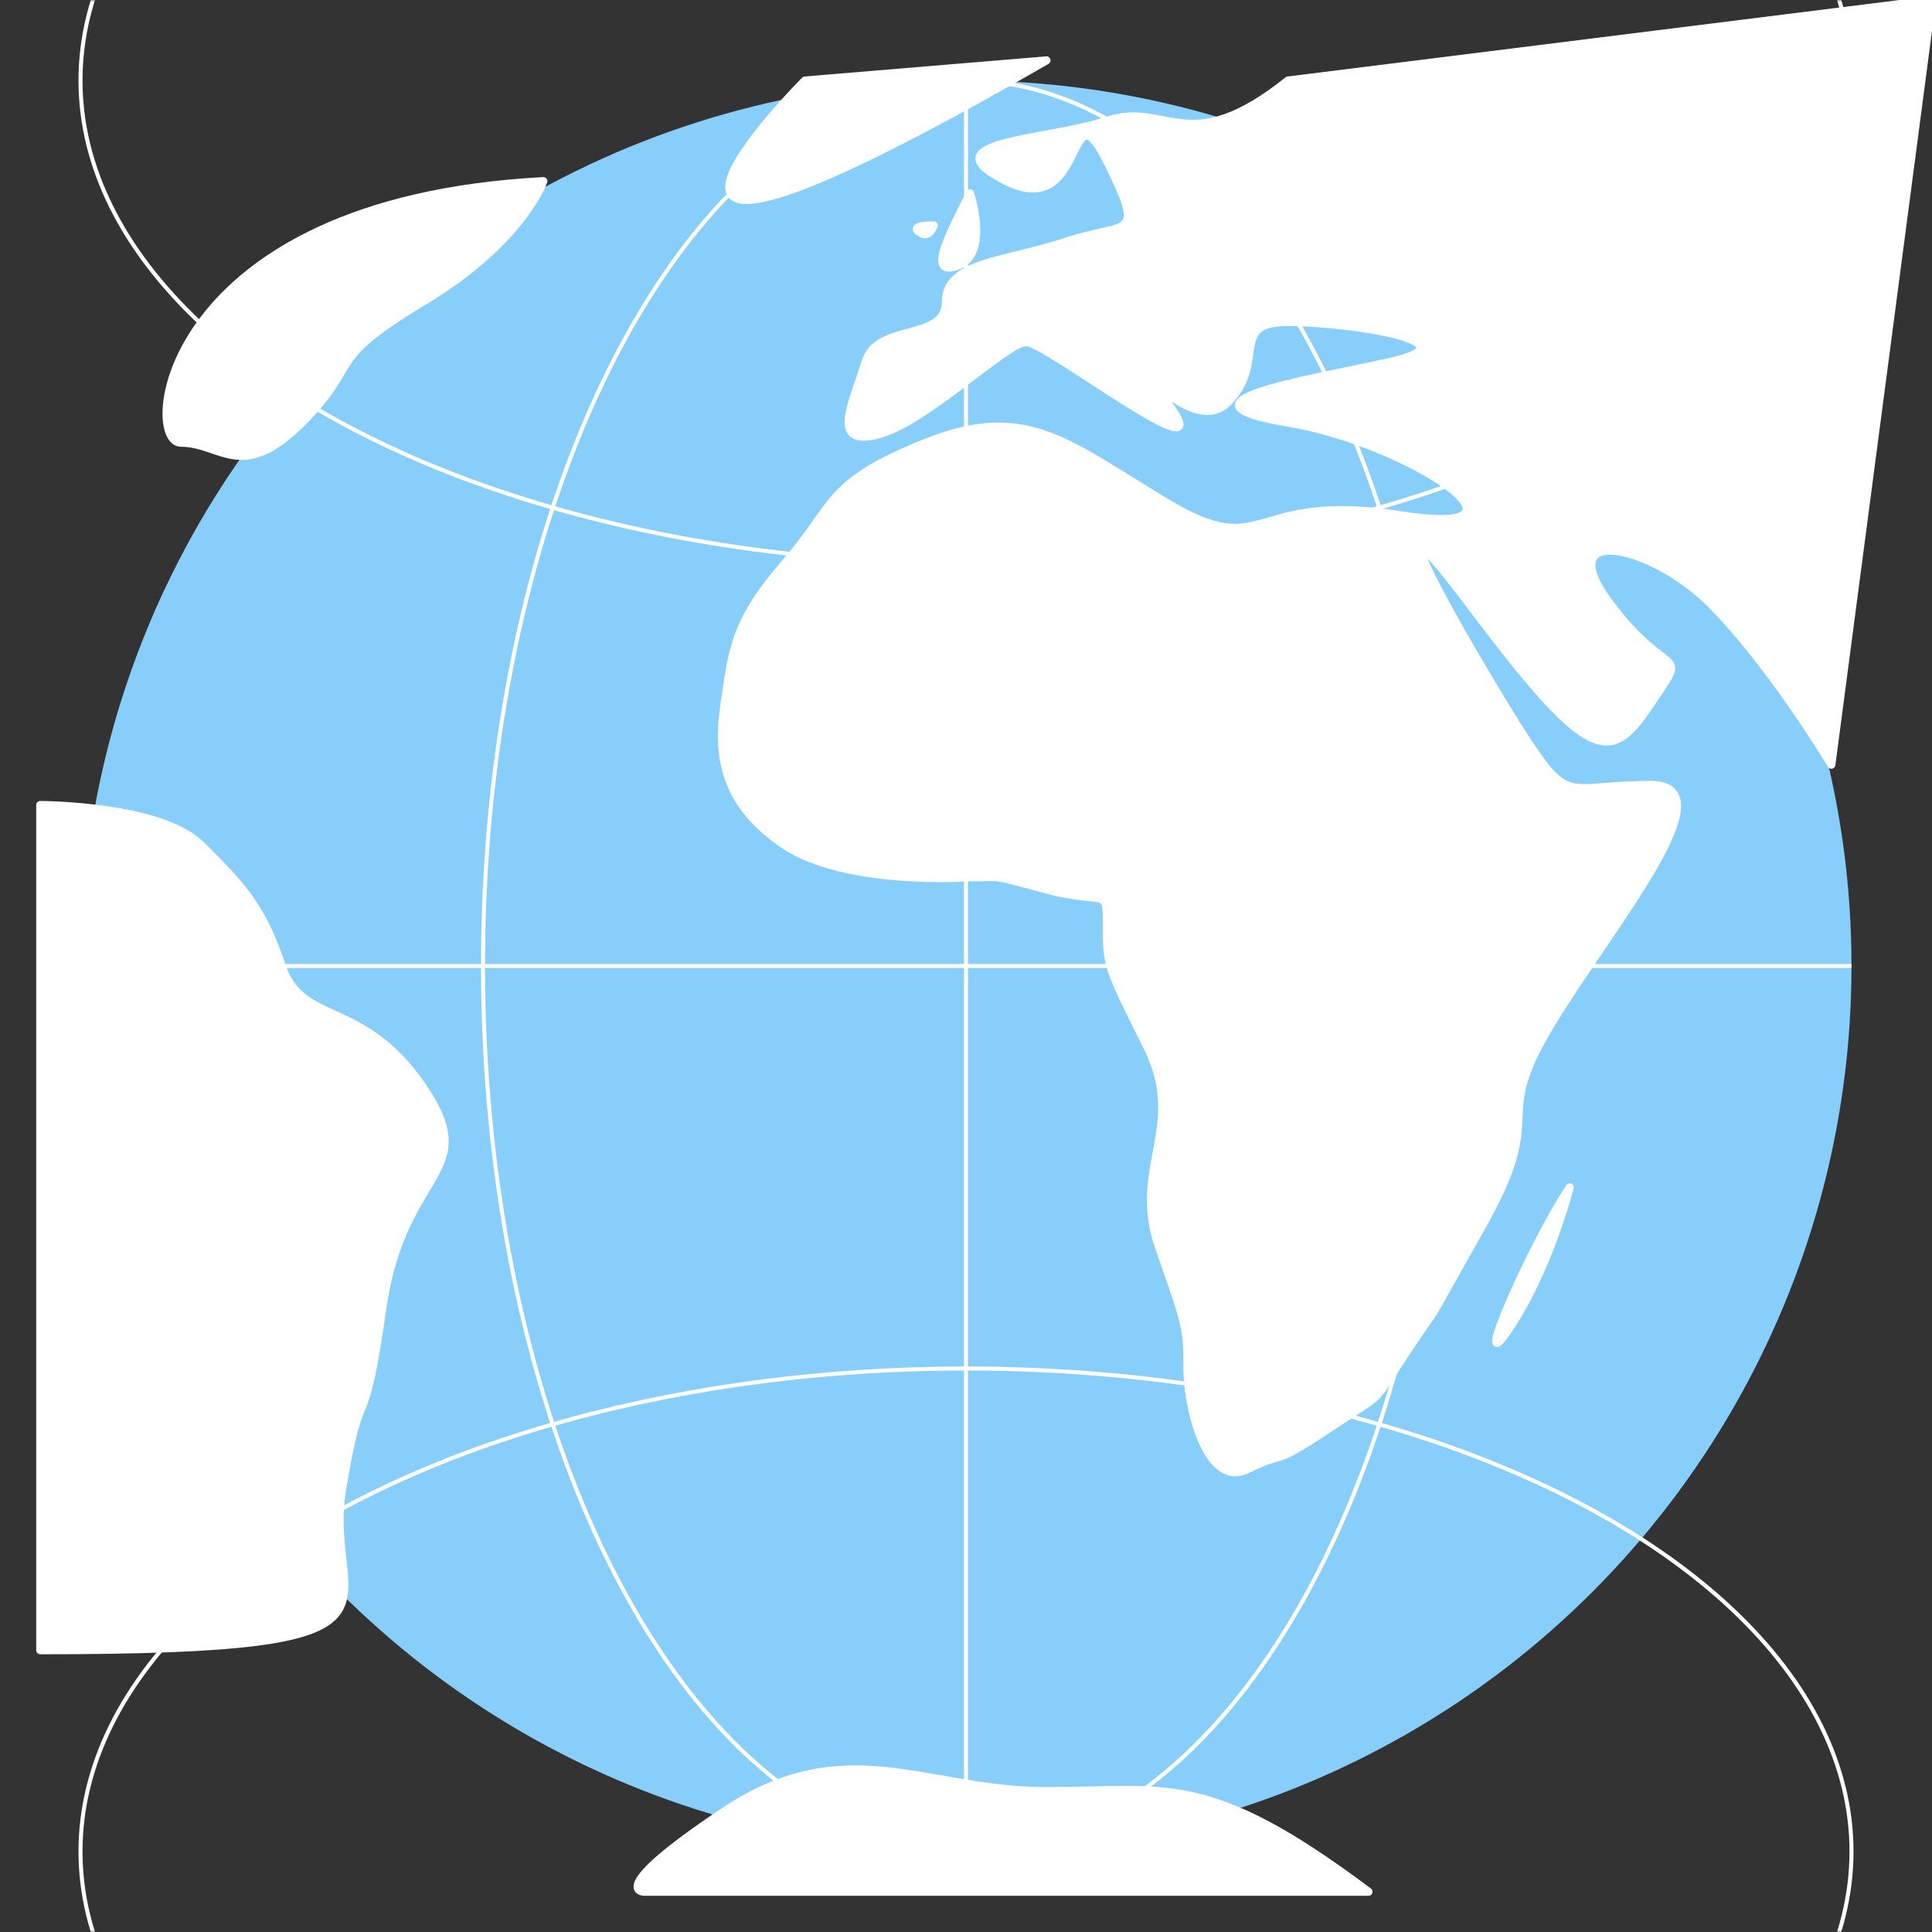 <!DOCTYPE svg PUBLIC "-//W3C//DTD SVG 1.1//EN" "http://www.w3.org/Graphics/SVG/1.1/DTD/svg11.dtd">
<svg version="1.1" xmlns="http://www.w3.org/2000/svg" xmlns:xlink="http://www.w3.org/1999/xlink" xml:space="preserve" width="480" height="480" viewBox="0 0 480 480" preserveAspectRatio="xMidYMid meet">
    <rect x="0" y="0" width="480" height="480" fill="#333333" stroke="none"/>
    <g fill="lightskyblue" stroke="none">
        <circle cx="240" cy="240" r="220" />
    </g>
    <mask id="mask">
        <rect x="0" y="0" width="480" height="480" fill="black" />
        <circle cx="240" cy="240" r="220" fill="white" />
    </mask>
    <g fill="none" stroke="white" stroke-width="1" mask="url(#mask)">
        <line x1="20" y1="240" x2="460" y2="240" />
        <line x1="240" y1="20" x2="240" y2="460" />
        <ellipse cx="240" cy="240" rx="120" ry="220" />
        <ellipse cx="240" cy="20" rx="220" ry="120" />
        <ellipse cx="240" cy="460" rx="220" ry="120" />
    </g>
    <g fill="white" stroke="white" stroke-linecap="round" stroke-linejoin="round" stroke-width="2">
        <!-- Africa & Europe -->
        <path d="M 240,218 S 210,220 195,210 S 178,188 180,175 S 182,155 195,140 S 205,120 230,110 S 265,110 290,125 S 310,122 348,128 S 350,110 320,105 S 322,95 345,90 S 335,80 320,80 S 315,90 305,100 S 275,80 290,100 S 260,85 255,85 S 230,105 218,108 S 212,100 215,90 S 235,85 235,75 S 250,65 265,60 S 285,60 275,40 S 270,55 250,45 S 260,35 275,30 S 295,40 320,20 L 480,0 L 455,190 S 440,165 425,150 S 385,130 400,150 S 420,160 410,175 S 395,190 365,150 S 370,170 380,185 S 390,195 410,195 S 400,230 385,255 S 385,275 368,305 S 360,320 350,335 S 345,345 330,355 S 320,360 310,365 S 295,350 295,340 S 295,330 288,310 S 295,280 285,260 S 275,240 275,230 S 275,225 260,221 S 250,218 240,218 Z" />
        <!-- Madagascar -->
        <path d="M 390,295 S 385,315 375,330 S 380,310 390,295 Z" />
        <!-- UK -->
        <path d="M 241,48 S 246,63 238,66 S 236,58 241,48 M 232,56 S 231,59 229,58 S 227,56 232,56 Z" />
        <!-- Greenland -->
        <path d="M 200,20 S 130,90 260,15 Z" />
        <!-- North America -->
        <path d="M 135,45 S 130,60 105,75 S 90,90 75,105 S 55,110 45,110 S 40,50 135,45 Z" />
        <!-- South America -->
        <path d="M 10,200 S 40,200 50,210 S 65,225 70,240 S 90,248 105,270 S 100,290 95,325 S 90,340 85,370 S 110,410 10,410 Z" />
        <!-- Antarctica -->
        <path d="M 160,470 S 150,470 180,450 S 230,445 260,445 S 300,440 340,470 Z" />
    </g>
</svg>
